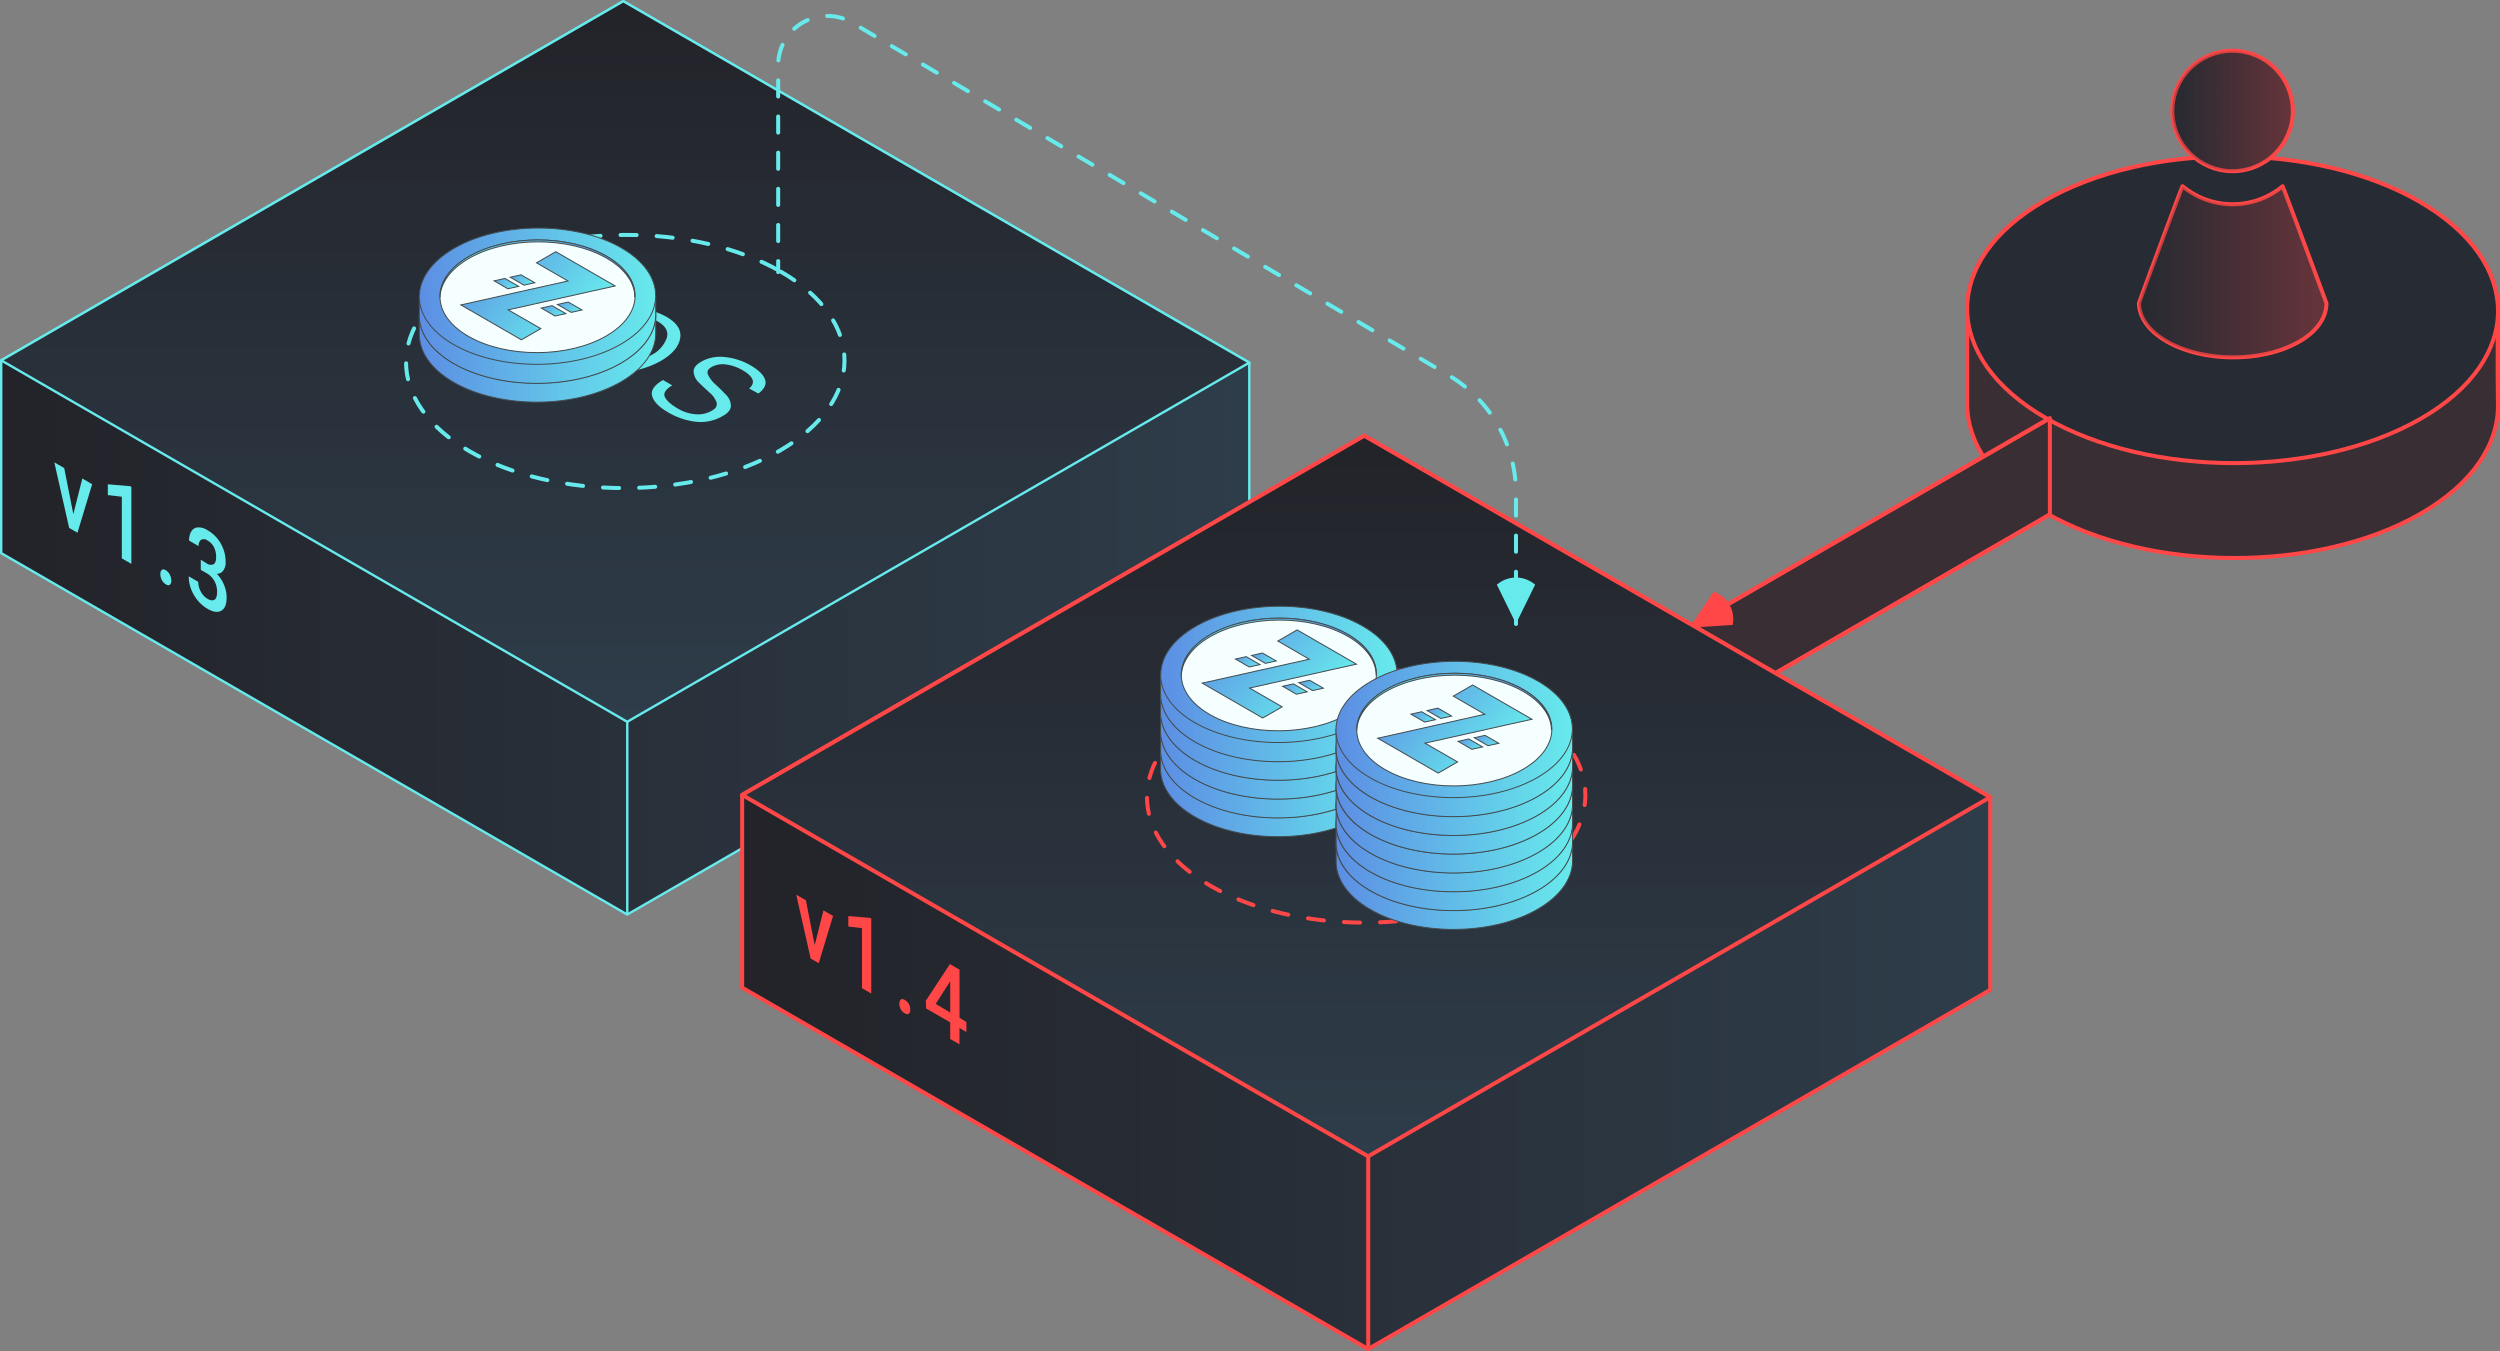 <svg xmlns="http://www.w3.org/2000/svg" xmlns:xlink="http://www.w3.org/1999/xlink" viewBox="0 0 622.55 336.45"><rect x="0" y="0" width="622.55" height="336.45" fill="#808080" stroke="none"/><defs><style>.cls-1,.cls-2,.cls-3,.cls-5{stroke:#67eaec;}.cls-1,.cls-10,.cls-14,.cls-15,.cls-16,.cls-17,.cls-2,.cls-3,.cls-5,.cls-6,.cls-8{stroke-linecap:round;stroke-linejoin:round;}.cls-1,.cls-2,.cls-3{stroke-width:0.6px;}.cls-1{fill:url(#New_Gradient_Swatch_copy);}.cls-2{fill:url(#New_Gradient_Swatch_copy-2);}.cls-3{fill:url(#New_Gradient_Swatch_copy-3);}.cls-4{fill:#67eaec;}.cls-17,.cls-5{fill:none;stroke-dasharray:4 5;}.cls-6{fill:#272c34;}.cls-10,.cls-14,.cls-15,.cls-16,.cls-17,.cls-6,.cls-8{stroke:#ff4747;}.cls-7,.cls-9{fill:#ff4747;}.cls-7{opacity:0.09;}.cls-8{fill:url(#New_Gradient_Swatch_copy-4);}.cls-10{fill:url(#New_Gradient_Swatch_copy-5);}.cls-11{opacity:0.3;}.cls-12{fill:url(#linear-gradient);}.cls-13{fill:url(#linear-gradient-2);}.cls-14{fill:url(#New_Gradient_Swatch_copy-6);}.cls-15{fill:url(#New_Gradient_Swatch_copy-7);}.cls-16{fill:url(#New_Gradient_Swatch_copy-8);}.cls-100,.cls-101,.cls-102,.cls-103,.cls-104,.cls-105,.cls-106,.cls-107,.cls-108,.cls-109,.cls-110,.cls-111,.cls-112,.cls-113,.cls-114,.cls-115,.cls-116,.cls-117,.cls-118,.cls-119,.cls-120,.cls-121,.cls-122,.cls-123,.cls-124,.cls-125,.cls-126,.cls-127,.cls-128,.cls-129,.cls-130,.cls-18,.cls-19,.cls-20,.cls-21,.cls-22,.cls-23,.cls-24,.cls-25,.cls-26,.cls-27,.cls-28,.cls-29,.cls-30,.cls-31,.cls-32,.cls-33,.cls-34,.cls-35,.cls-36,.cls-37,.cls-38,.cls-39,.cls-40,.cls-41,.cls-42,.cls-43,.cls-44,.cls-45,.cls-46,.cls-47,.cls-48,.cls-49,.cls-50,.cls-51,.cls-52,.cls-53,.cls-54,.cls-55,.cls-56,.cls-57,.cls-58,.cls-59,.cls-60,.cls-61,.cls-62,.cls-63,.cls-64,.cls-65,.cls-66,.cls-67,.cls-68,.cls-69,.cls-70,.cls-71,.cls-72,.cls-73,.cls-74,.cls-75,.cls-76,.cls-77,.cls-78,.cls-79,.cls-80,.cls-81,.cls-82,.cls-83,.cls-84,.cls-85,.cls-86,.cls-87,.cls-88,.cls-89,.cls-90,.cls-91,.cls-92,.cls-93,.cls-94,.cls-95,.cls-96,.cls-97,.cls-98,.cls-99{stroke:#424b4f;stroke-miterlimit:10;stroke-width:0.25px;}.cls-18{fill:url(#New_Gradient_Swatch);}.cls-19{fill:url(#New_Gradient_Swatch-2);}.cls-20{fill:#f5ffff;}.cls-21{fill:url(#New_Gradient_Swatch-3);}.cls-22{fill:url(#linear-gradient-3);}.cls-23{fill:url(#linear-gradient-4);}.cls-24{fill:url(#linear-gradient-5);}.cls-25{fill:url(#linear-gradient-6);}.cls-26{fill:url(#linear-gradient-7);}.cls-27{fill:url(#New_Gradient_Swatch-4);}.cls-28{fill:url(#New_Gradient_Swatch-5);}.cls-29{fill:url(#New_Gradient_Swatch-6);}.cls-30{fill:url(#linear-gradient-8);}.cls-31{fill:url(#linear-gradient-9);}.cls-32{fill:url(#linear-gradient-10);}.cls-33{fill:url(#linear-gradient-11);}.cls-34{fill:url(#linear-gradient-12);}.cls-35{fill:url(#New_Gradient_Swatch-7);}.cls-36{fill:url(#New_Gradient_Swatch-8);}.cls-37{fill:url(#New_Gradient_Swatch-9);}.cls-38{fill:url(#linear-gradient-13);}.cls-39{fill:url(#linear-gradient-14);}.cls-40{fill:url(#linear-gradient-15);}.cls-41{fill:url(#linear-gradient-16);}.cls-42{fill:url(#linear-gradient-17);}.cls-43{fill:url(#New_Gradient_Swatch-10);}.cls-44{fill:url(#New_Gradient_Swatch-11);}.cls-45{fill:url(#New_Gradient_Swatch-12);}.cls-46{fill:url(#linear-gradient-18);}.cls-47{fill:url(#linear-gradient-19);}.cls-48{fill:url(#linear-gradient-20);}.cls-49{fill:url(#linear-gradient-21);}.cls-50{fill:url(#linear-gradient-22);}.cls-51{fill:url(#New_Gradient_Swatch-13);}.cls-52{fill:url(#New_Gradient_Swatch-14);}.cls-53{fill:url(#New_Gradient_Swatch-15);}.cls-54{fill:url(#linear-gradient-23);}.cls-55{fill:url(#linear-gradient-24);}.cls-56{fill:url(#linear-gradient-25);}.cls-57{fill:url(#linear-gradient-26);}.cls-58{fill:url(#linear-gradient-27);}.cls-59{fill:url(#New_Gradient_Swatch-16);}.cls-60{fill:url(#New_Gradient_Swatch-17);}.cls-61{fill:url(#New_Gradient_Swatch-18);}.cls-62{fill:url(#linear-gradient-28);}.cls-63{fill:url(#linear-gradient-29);}.cls-64{fill:url(#linear-gradient-30);}.cls-65{fill:url(#linear-gradient-31);}.cls-66{fill:url(#linear-gradient-32);}.cls-67{fill:url(#New_Gradient_Swatch-19);}.cls-68{fill:url(#New_Gradient_Swatch-20);}.cls-69{fill:url(#New_Gradient_Swatch-21);}.cls-70{fill:url(#linear-gradient-33);}.cls-71{fill:url(#linear-gradient-34);}.cls-72{fill:url(#linear-gradient-35);}.cls-73{fill:url(#linear-gradient-36);}.cls-74{fill:url(#linear-gradient-37);}.cls-75{fill:url(#New_Gradient_Swatch-22);}.cls-76{fill:url(#New_Gradient_Swatch-23);}.cls-77{fill:url(#New_Gradient_Swatch-24);}.cls-78{fill:url(#linear-gradient-38);}.cls-79{fill:url(#linear-gradient-39);}.cls-80{fill:url(#linear-gradient-40);}.cls-81{fill:url(#linear-gradient-41);}.cls-82{fill:url(#linear-gradient-42);}.cls-83{fill:url(#New_Gradient_Swatch-25);}.cls-84{fill:url(#New_Gradient_Swatch-26);}.cls-85{fill:url(#New_Gradient_Swatch-27);}.cls-86{fill:url(#linear-gradient-43);}.cls-87{fill:url(#linear-gradient-44);}.cls-88{fill:url(#linear-gradient-45);}.cls-89{fill:url(#linear-gradient-46);}.cls-90{fill:url(#linear-gradient-47);}.cls-91{fill:url(#New_Gradient_Swatch-28);}.cls-92{fill:url(#New_Gradient_Swatch-29);}.cls-93{fill:url(#New_Gradient_Swatch-30);}.cls-94{fill:url(#linear-gradient-48);}.cls-95{fill:url(#linear-gradient-49);}.cls-96{fill:url(#linear-gradient-50);}.cls-97{fill:url(#linear-gradient-51);}.cls-98{fill:url(#linear-gradient-52);}.cls-99{fill:url(#New_Gradient_Swatch-31);}.cls-100{fill:url(#New_Gradient_Swatch-32);}.cls-101{fill:url(#New_Gradient_Swatch-33);}.cls-102{fill:url(#linear-gradient-53);}.cls-103{fill:url(#linear-gradient-54);}.cls-104{fill:url(#linear-gradient-55);}.cls-105{fill:url(#linear-gradient-56);}.cls-106{fill:url(#linear-gradient-57);}.cls-107{fill:url(#New_Gradient_Swatch-34);}.cls-108{fill:url(#New_Gradient_Swatch-35);}.cls-109{fill:url(#New_Gradient_Swatch-36);}.cls-110{fill:url(#linear-gradient-58);}.cls-111{fill:url(#linear-gradient-59);}.cls-112{fill:url(#linear-gradient-60);}.cls-113{fill:url(#linear-gradient-61);}.cls-114{fill:url(#linear-gradient-62);}.cls-115{fill:url(#New_Gradient_Swatch-37);}.cls-116{fill:url(#New_Gradient_Swatch-38);}.cls-117{fill:url(#New_Gradient_Swatch-39);}.cls-118{fill:url(#linear-gradient-63);}.cls-119{fill:url(#linear-gradient-64);}.cls-120{fill:url(#linear-gradient-65);}.cls-121{fill:url(#linear-gradient-66);}.cls-122{fill:url(#linear-gradient-67);}.cls-123{fill:url(#New_Gradient_Swatch-40);}.cls-124{fill:url(#New_Gradient_Swatch-41);}.cls-125{fill:url(#New_Gradient_Swatch-42);}.cls-126{fill:url(#linear-gradient-68);}.cls-127{fill:url(#linear-gradient-69);}.cls-128{fill:url(#linear-gradient-70);}.cls-129{fill:url(#linear-gradient-71);}.cls-130{fill:url(#linear-gradient-72);}</style><linearGradient id="New_Gradient_Swatch_copy" x1="311.1" y1="114.02" x2="0.3" y2="114.02" gradientUnits="userSpaceOnUse"><stop offset="0" stop-color="#2e3d4a"/><stop offset="1" stop-color="#232329"/></linearGradient><linearGradient id="New_Gradient_Swatch_copy-2" x1="156.2" y1="203.52" x2="156.2" y2="203.52" xlink:href="#New_Gradient_Swatch_copy"/><linearGradient id="New_Gradient_Swatch_copy-3" x1="155.7" y1="179.74" x2="155.7" y2="0.3" xlink:href="#New_Gradient_Swatch_copy"/><linearGradient id="New_Gradient_Swatch_copy-4" x1="-1631.13" y1="153.72" x2="-1542.64" y2="153.72" gradientTransform="matrix(-1, 0, 0, 1, -1120.67, 0)" xlink:href="#New_Gradient_Swatch_copy"/><linearGradient id="New_Gradient_Swatch_copy-5" x1="-1631.13" y1="129.72" x2="-1542.64" y2="129.72" gradientTransform="matrix(-1, 0, 0, 1, -1120.67, 0)" xlink:href="#New_Gradient_Swatch_copy"/><linearGradient id="linear-gradient" x1="-1699.99" y1="67.68" x2="-1653.26" y2="67.68" gradientTransform="matrix(-1, 0, 0, 1, -1120.67, 0)" gradientUnits="userSpaceOnUse"><stop offset="0" stop-color="#ff4747"/><stop offset="1" stop-color="#232329"/></linearGradient><linearGradient id="linear-gradient-2" x1="-1691.63" y1="27.63" x2="-1661.62" y2="27.63" xlink:href="#linear-gradient"/><linearGradient id="New_Gradient_Swatch_copy-6" x1="495.6" y1="222.23" x2="184.81" y2="222.23" xlink:href="#New_Gradient_Swatch_copy"/><linearGradient id="New_Gradient_Swatch_copy-7" x1="340.71" y1="311.73" x2="340.71" y2="311.73" xlink:href="#New_Gradient_Swatch_copy"/><linearGradient id="New_Gradient_Swatch_copy-8" x1="340.21" y1="287.95" x2="340.21" y2="108.51" xlink:href="#New_Gradient_Swatch_copy"/><linearGradient id="New_Gradient_Swatch" x1="104.41" y1="89.3" x2="163.29" y2="89.3" gradientUnits="userSpaceOnUse"><stop offset="0" stop-color="#5c8ee4"/><stop offset="1" stop-color="#67eaec"/></linearGradient><linearGradient id="New_Gradient_Swatch-2" x1="104.41" y1="78.46" x2="163.29" y2="78.46" xlink:href="#New_Gradient_Swatch"/><linearGradient id="New_Gradient_Swatch-3" x1="158.14" y1="71.59" x2="109.56" y2="71.59" xlink:href="#New_Gradient_Swatch"/><linearGradient id="linear-gradient-3" x1="-1315.44" y1="-374.79" x2="-1310.53" y2="-394.62" gradientTransform="matrix(-0.14, 0.58, -1.75, 0.14, -728.85, 899.77)" gradientUnits="userSpaceOnUse"><stop offset="0" stop-color="#5fa5e6"/><stop offset="1" stop-color="#67eaec"/></linearGradient><linearGradient id="linear-gradient-4" x1="-1307.37" y1="-387.61" x2="-1306.31" y2="-391.92" xlink:href="#linear-gradient-3"/><linearGradient id="linear-gradient-5" x1="-1320.93" y1="-379.78" x2="-1319.87" y2="-384.09" xlink:href="#linear-gradient-3"/><linearGradient id="linear-gradient-6" x1="-1306.38" y1="-385.39" x2="-1305.31" y2="-389.7" xlink:href="#linear-gradient-3"/><linearGradient id="linear-gradient-7" x1="-1319.94" y1="-377.56" x2="-1318.87" y2="-381.87" xlink:href="#linear-gradient-3"/><linearGradient id="New_Gradient_Swatch-4" x1="104.41" y1="84.62" x2="163.29" y2="84.62" xlink:href="#New_Gradient_Swatch"/><linearGradient id="New_Gradient_Swatch-5" x1="104.41" y1="73.78" x2="163.29" y2="73.78" xlink:href="#New_Gradient_Swatch"/><linearGradient id="New_Gradient_Swatch-6" x1="158.14" y1="66.91" x2="109.56" y2="66.91" xlink:href="#New_Gradient_Swatch"/><linearGradient id="linear-gradient-8" x1="-1323.64" y1="-374.11" x2="-1318.73" y2="-393.94" xlink:href="#linear-gradient-3"/><linearGradient id="linear-gradient-9" x1="-1315.57" y1="-386.94" x2="-1314.5" y2="-391.24" xlink:href="#linear-gradient-3"/><linearGradient id="linear-gradient-10" x1="-1329.13" y1="-379.11" x2="-1328.07" y2="-383.41" xlink:href="#linear-gradient-3"/><linearGradient id="linear-gradient-11" x1="-1314.57" y1="-384.72" x2="-1313.51" y2="-389.02" xlink:href="#linear-gradient-3"/><linearGradient id="linear-gradient-12" x1="-1328.14" y1="-376.89" x2="-1327.07" y2="-381.19" xlink:href="#linear-gradient-3"/><linearGradient id="New_Gradient_Swatch-7" x1="289.02" y1="197.51" x2="347.9" y2="197.51" xlink:href="#New_Gradient_Swatch"/><linearGradient id="New_Gradient_Swatch-8" x1="289.02" y1="186.67" x2="347.9" y2="186.67" xlink:href="#New_Gradient_Swatch"/><linearGradient id="New_Gradient_Swatch-9" x1="342.75" y1="179.8" x2="294.17" y2="179.8" xlink:href="#New_Gradient_Swatch"/><linearGradient id="linear-gradient-13" x1="-1099.43" y1="-498.1" x2="-1094.52" y2="-517.93" xlink:href="#linear-gradient-3"/><linearGradient id="linear-gradient-14" x1="-1091.36" y1="-510.92" x2="-1090.29" y2="-515.23" xlink:href="#linear-gradient-3"/><linearGradient id="linear-gradient-15" x1="-1104.92" y1="-503.09" x2="-1103.86" y2="-507.4" xlink:href="#linear-gradient-3"/><linearGradient id="linear-gradient-16" x1="-1090.36" y1="-508.7" x2="-1089.3" y2="-513.01" xlink:href="#linear-gradient-3"/><linearGradient id="linear-gradient-17" x1="-1103.93" y1="-500.87" x2="-1102.86" y2="-505.18" xlink:href="#linear-gradient-3"/><linearGradient id="New_Gradient_Swatch-10" x1="289.02" y1="192.83" x2="347.9" y2="192.83" xlink:href="#New_Gradient_Swatch"/><linearGradient id="New_Gradient_Swatch-11" x1="289.02" y1="181.99" x2="347.9" y2="181.99" xlink:href="#New_Gradient_Swatch"/><linearGradient id="New_Gradient_Swatch-12" x1="342.75" y1="175.12" x2="294.17" y2="175.12" xlink:href="#New_Gradient_Swatch"/><linearGradient id="linear-gradient-18" x1="-1107.62" y1="-497.42" x2="-1102.72" y2="-517.25" xlink:href="#linear-gradient-3"/><linearGradient id="linear-gradient-19" x1="-1099.56" y1="-510.25" x2="-1098.49" y2="-514.55" xlink:href="#linear-gradient-3"/><linearGradient id="linear-gradient-20" x1="-1113.12" y1="-502.42" x2="-1112.05" y2="-506.72" xlink:href="#linear-gradient-3"/><linearGradient id="linear-gradient-21" x1="-1098.56" y1="-508.03" x2="-1097.5" y2="-512.33" xlink:href="#linear-gradient-3"/><linearGradient id="linear-gradient-22" x1="-1112.12" y1="-500.2" x2="-1111.06" y2="-504.5" xlink:href="#linear-gradient-3"/><linearGradient id="New_Gradient_Swatch-13" x1="289.02" y1="188.15" x2="347.9" y2="188.15" xlink:href="#New_Gradient_Swatch"/><linearGradient id="New_Gradient_Swatch-14" x1="289.02" y1="177.31" x2="347.9" y2="177.31" xlink:href="#New_Gradient_Swatch"/><linearGradient id="New_Gradient_Swatch-15" x1="342.75" y1="170.43" x2="294.17" y2="170.43" xlink:href="#New_Gradient_Swatch"/><linearGradient id="linear-gradient-23" x1="-1115.82" y1="-496.74" x2="-1110.91" y2="-516.58" xlink:href="#linear-gradient-3"/><linearGradient id="linear-gradient-24" x1="-1107.75" y1="-509.57" x2="-1106.69" y2="-513.88" xlink:href="#linear-gradient-3"/><linearGradient id="linear-gradient-25" x1="-1121.31" y1="-501.74" x2="-1120.25" y2="-506.05" xlink:href="#linear-gradient-3"/><linearGradient id="linear-gradient-26" x1="-1106.76" y1="-507.35" x2="-1105.69" y2="-511.65" xlink:href="#linear-gradient-3"/><linearGradient id="linear-gradient-27" x1="-1120.32" y1="-499.52" x2="-1119.25" y2="-503.82" xlink:href="#linear-gradient-3"/><linearGradient id="New_Gradient_Swatch-16" x1="289.02" y1="183.46" x2="347.9" y2="183.46" xlink:href="#New_Gradient_Swatch"/><linearGradient id="New_Gradient_Swatch-17" x1="289.02" y1="172.62" x2="347.9" y2="172.62" xlink:href="#New_Gradient_Swatch"/><linearGradient id="New_Gradient_Swatch-18" x1="342.75" y1="165.75" x2="294.17" y2="165.75" xlink:href="#New_Gradient_Swatch"/><linearGradient id="linear-gradient-28" x1="-1124.02" y1="-496.07" x2="-1119.11" y2="-515.9" xlink:href="#linear-gradient-3"/><linearGradient id="linear-gradient-29" x1="-1115.95" y1="-508.89" x2="-1114.88" y2="-513.2" xlink:href="#linear-gradient-3"/><linearGradient id="linear-gradient-30" x1="-1129.51" y1="-501.06" x2="-1128.45" y2="-505.37" xlink:href="#linear-gradient-3"/><linearGradient id="linear-gradient-31" x1="-1114.95" y1="-506.67" x2="-1113.89" y2="-510.98" xlink:href="#linear-gradient-3"/><linearGradient id="linear-gradient-32" x1="-1128.52" y1="-498.84" x2="-1127.45" y2="-503.15" xlink:href="#linear-gradient-3"/><linearGradient id="New_Gradient_Swatch-19" x1="289.02" y1="178.8" x2="347.9" y2="178.8" xlink:href="#New_Gradient_Swatch"/><linearGradient id="New_Gradient_Swatch-20" x1="289.02" y1="167.96" x2="347.9" y2="167.96" xlink:href="#New_Gradient_Swatch"/><linearGradient id="New_Gradient_Swatch-21" x1="342.75" y1="161.09" x2="294.17" y2="161.09" xlink:href="#New_Gradient_Swatch"/><linearGradient id="linear-gradient-33" x1="-1132.17" y1="-495.4" x2="-1127.26" y2="-515.23" xlink:href="#linear-gradient-3"/><linearGradient id="linear-gradient-34" x1="-1124.1" y1="-508.22" x2="-1123.04" y2="-512.53" xlink:href="#linear-gradient-3"/><linearGradient id="linear-gradient-35" x1="-1137.66" y1="-500.39" x2="-1136.6" y2="-504.7" xlink:href="#linear-gradient-3"/><linearGradient id="linear-gradient-36" x1="-1123.11" y1="-506" x2="-1122.04" y2="-510.31" xlink:href="#linear-gradient-3"/><linearGradient id="linear-gradient-37" x1="-1136.67" y1="-498.17" x2="-1135.6" y2="-502.48" xlink:href="#linear-gradient-3"/><linearGradient id="New_Gradient_Swatch-22" x1="332.71" y1="220.6" x2="391.6" y2="220.6" xlink:href="#New_Gradient_Swatch"/><linearGradient id="New_Gradient_Swatch-23" x1="332.71" y1="209.76" x2="391.59" y2="209.76" xlink:href="#New_Gradient_Swatch"/><linearGradient id="New_Gradient_Swatch-24" x1="386.44" y1="202.89" x2="337.87" y2="202.89" xlink:href="#New_Gradient_Swatch"/><linearGradient id="linear-gradient-38" x1="-1052.72" y1="-526.92" x2="-1047.81" y2="-546.75" xlink:href="#linear-gradient-3"/><linearGradient id="linear-gradient-39" x1="-1044.65" y1="-539.74" x2="-1043.59" y2="-544.05" xlink:href="#linear-gradient-3"/><linearGradient id="linear-gradient-40" x1="-1058.21" y1="-531.91" x2="-1057.15" y2="-536.22" xlink:href="#linear-gradient-3"/><linearGradient id="linear-gradient-41" x1="-1043.66" y1="-537.52" x2="-1042.59" y2="-541.83" xlink:href="#linear-gradient-3"/><linearGradient id="linear-gradient-42" x1="-1057.22" y1="-529.69" x2="-1056.15" y2="-534" xlink:href="#linear-gradient-3"/><linearGradient id="New_Gradient_Swatch-25" x1="332.71" y1="215.92" x2="391.6" y2="215.92" xlink:href="#New_Gradient_Swatch"/><linearGradient id="New_Gradient_Swatch-26" x1="332.71" y1="205.07" x2="391.59" y2="205.07" xlink:href="#New_Gradient_Swatch"/><linearGradient id="New_Gradient_Swatch-27" x1="386.44" y1="198.2" x2="337.87" y2="198.2" xlink:href="#New_Gradient_Swatch"/><linearGradient id="linear-gradient-43" x1="-1060.92" y1="-526.24" x2="-1056.01" y2="-546.07" xlink:href="#linear-gradient-3"/><linearGradient id="linear-gradient-44" x1="-1052.85" y1="-539.07" x2="-1051.78" y2="-543.37" xlink:href="#linear-gradient-3"/><linearGradient id="linear-gradient-45" x1="-1066.41" y1="-531.24" x2="-1065.35" y2="-535.54" xlink:href="#linear-gradient-3"/><linearGradient id="linear-gradient-46" x1="-1051.85" y1="-536.85" x2="-1050.79" y2="-541.15" xlink:href="#linear-gradient-3"/><linearGradient id="linear-gradient-47" x1="-1065.42" y1="-529.02" x2="-1064.35" y2="-533.32" xlink:href="#linear-gradient-3"/><linearGradient id="New_Gradient_Swatch-28" x1="332.71" y1="211.23" x2="391.6" y2="211.23" xlink:href="#New_Gradient_Swatch"/><linearGradient id="New_Gradient_Swatch-29" x1="332.71" y1="200.39" x2="391.59" y2="200.39" xlink:href="#New_Gradient_Swatch"/><linearGradient id="New_Gradient_Swatch-30" x1="386.44" y1="193.52" x2="337.87" y2="193.52" xlink:href="#New_Gradient_Swatch"/><linearGradient id="linear-gradient-48" x1="-1069.11" y1="-525.56" x2="-1064.21" y2="-545.4" xlink:href="#linear-gradient-3"/><linearGradient id="linear-gradient-49" x1="-1061.05" y1="-538.39" x2="-1059.98" y2="-542.7" xlink:href="#linear-gradient-3"/><linearGradient id="linear-gradient-50" x1="-1074.61" y1="-530.56" x2="-1073.54" y2="-534.87" xlink:href="#linear-gradient-3"/><linearGradient id="linear-gradient-51" x1="-1060.05" y1="-536.17" x2="-1058.99" y2="-540.47" xlink:href="#linear-gradient-3"/><linearGradient id="linear-gradient-52" x1="-1073.61" y1="-528.34" x2="-1072.55" y2="-532.64" xlink:href="#linear-gradient-3"/><linearGradient id="New_Gradient_Swatch-31" x1="332.71" y1="206.55" x2="391.6" y2="206.55" xlink:href="#New_Gradient_Swatch"/><linearGradient id="New_Gradient_Swatch-32" x1="332.71" y1="195.71" x2="391.59" y2="195.71" xlink:href="#New_Gradient_Swatch"/><linearGradient id="New_Gradient_Swatch-33" x1="386.44" y1="188.84" x2="337.87" y2="188.84" xlink:href="#New_Gradient_Swatch"/><linearGradient id="linear-gradient-53" x1="-1077.31" y1="-524.89" x2="-1072.4" y2="-544.72" xlink:href="#linear-gradient-3"/><linearGradient id="linear-gradient-54" x1="-1069.24" y1="-537.71" x2="-1068.18" y2="-542.02" xlink:href="#linear-gradient-3"/><linearGradient id="linear-gradient-55" x1="-1082.8" y1="-529.88" x2="-1081.74" y2="-534.19" xlink:href="#linear-gradient-3"/><linearGradient id="linear-gradient-56" x1="-1068.25" y1="-535.49" x2="-1067.18" y2="-539.8" xlink:href="#linear-gradient-3"/><linearGradient id="linear-gradient-57" x1="-1081.81" y1="-527.67" x2="-1080.74" y2="-531.97" xlink:href="#linear-gradient-3"/><linearGradient id="New_Gradient_Swatch-34" x1="332.71" y1="201.89" x2="391.6" y2="201.89" xlink:href="#New_Gradient_Swatch"/><linearGradient id="New_Gradient_Swatch-35" x1="332.71" y1="191.05" x2="391.59" y2="191.05" xlink:href="#New_Gradient_Swatch"/><linearGradient id="New_Gradient_Swatch-36" x1="386.44" y1="184.18" x2="337.87" y2="184.18" xlink:href="#New_Gradient_Swatch"/><linearGradient id="linear-gradient-58" x1="-1085.46" y1="-524.22" x2="-1080.56" y2="-544.05" xlink:href="#linear-gradient-3"/><linearGradient id="linear-gradient-59" x1="-1077.4" y1="-537.04" x2="-1076.33" y2="-541.35" xlink:href="#linear-gradient-3"/><linearGradient id="linear-gradient-60" x1="-1090.96" y1="-529.21" x2="-1089.89" y2="-533.52" xlink:href="#linear-gradient-3"/><linearGradient id="linear-gradient-61" x1="-1076.4" y1="-534.82" x2="-1075.34" y2="-539.13" xlink:href="#linear-gradient-3"/><linearGradient id="linear-gradient-62" x1="-1089.96" y1="-526.99" x2="-1088.9" y2="-531.3" xlink:href="#linear-gradient-3"/><linearGradient id="New_Gradient_Swatch-37" x1="332.71" y1="197.21" x2="391.6" y2="197.21" xlink:href="#New_Gradient_Swatch"/><linearGradient id="New_Gradient_Swatch-38" x1="332.71" y1="186.36" x2="391.59" y2="186.36" xlink:href="#New_Gradient_Swatch"/><linearGradient id="New_Gradient_Swatch-39" x1="386.44" y1="179.49" x2="337.87" y2="179.49" xlink:href="#New_Gradient_Swatch"/><linearGradient id="linear-gradient-63" x1="-1093.66" y1="-523.54" x2="-1088.75" y2="-543.37" xlink:href="#linear-gradient-3"/><linearGradient id="linear-gradient-64" x1="-1085.59" y1="-536.36" x2="-1084.53" y2="-540.67" xlink:href="#linear-gradient-3"/><linearGradient id="linear-gradient-65" x1="-1099.15" y1="-528.54" x2="-1098.09" y2="-532.84" xlink:href="#linear-gradient-3"/><linearGradient id="linear-gradient-66" x1="-1084.6" y1="-534.15" x2="-1083.53" y2="-538.45" xlink:href="#linear-gradient-3"/><linearGradient id="linear-gradient-67" x1="-1098.16" y1="-526.32" x2="-1097.09" y2="-530.62" xlink:href="#linear-gradient-3"/><linearGradient id="New_Gradient_Swatch-40" x1="332.71" y1="192.52" x2="391.6" y2="192.52" xlink:href="#New_Gradient_Swatch"/><linearGradient id="New_Gradient_Swatch-41" x1="332.71" y1="181.68" x2="391.59" y2="181.68" xlink:href="#New_Gradient_Swatch"/><linearGradient id="New_Gradient_Swatch-42" x1="386.44" y1="174.81" x2="337.87" y2="174.81" xlink:href="#New_Gradient_Swatch"/><linearGradient id="linear-gradient-68" x1="-1101.86" y1="-522.86" x2="-1096.95" y2="-542.7" xlink:href="#linear-gradient-3"/><linearGradient id="linear-gradient-69" x1="-1093.79" y1="-535.69" x2="-1092.72" y2="-540" xlink:href="#linear-gradient-3"/><linearGradient id="linear-gradient-70" x1="-1107.35" y1="-527.86" x2="-1106.29" y2="-532.17" xlink:href="#linear-gradient-3"/><linearGradient id="linear-gradient-71" x1="-1092.79" y1="-533.47" x2="-1091.73" y2="-537.77" xlink:href="#linear-gradient-3"/><linearGradient id="linear-gradient-72" x1="-1106.36" y1="-525.64" x2="-1105.29" y2="-529.94" xlink:href="#linear-gradient-3"/></defs><title>Asset 31</title><g id="Layer_2" data-name="Layer 2"><g id="ilus"><polygon class="cls-1" points="311.1 90.3 155.21 0.3 0.3 89.74 0.3 137.74 156.19 227.74 311.1 138.3 311.1 90.3"/><line class="cls-2" x1="156.2" y1="179.52" x2="156.2" y2="227.52"/><polygon class="cls-3" points="156.19 179.74 0.3 89.74 155.21 0.3 311.1 90.3 156.19 179.74"/><polygon class="cls-4" points="120.76 76.25 134.72 84.32 136.86 83.08 122.9 75.02 120.76 76.25"/><path class="cls-4" d="M169.36,84.31q.6-3.12-3.4-5.42a16.27,16.27,0,0,0-9.41-2A21.65,21.65,0,0,0,147,79.67q-4.16,2.4-4.78,5.51t3.42,5.43a16.3,16.3,0,0,0,9.39,2,21.59,21.59,0,0,0,9.56-2.75Q168.77,87.43,169.36,84.31Zm-14.48,6.34a11.58,11.58,0,0,1-7.13-1.25q-2.92-1.69-2.17-4.12a7.73,7.73,0,0,1,3.84-4.22,18.18,18.18,0,0,1,7.3-2.22,11.58,11.58,0,0,1,7.13,1.25q2.92,1.68,2.17,4.12a7.73,7.73,0,0,1-3.84,4.22A18.17,18.17,0,0,1,154.89,90.65Z"/><path class="cls-4" d="M190.5,94.48q-.64-1.8-3.68-3.55a16,16,0,0,0-6.17-2,9.53,9.53,0,0,0-6,1.12q-2,1.15-1.92,2.53A4,4,0,0,0,174,95.23q1.29,1.27,2.67,2.51a5.68,5.68,0,0,1,1.76,2.45q.37,1.21-1.12,2.06a6.9,6.9,0,0,1-4.17.9,10.05,10.05,0,0,1-4.18-1.31q-2.77-1.6-3.4-3t1.84-2.88l-2.3-1.33q-3.28,1.9-2.7,4t4,4.07a17.55,17.55,0,0,0,6.88,2.32,10.88,10.88,0,0,0,6.79-1.48q1.95-1.12,1.94-2.54a4,4,0,0,0-1.26-2.73q-1.25-1.32-2.6-2.56a7.26,7.26,0,0,1-1.83-2.38q-.49-1.14.81-1.89a5.69,5.69,0,0,1,3.79-.66,11,11,0,0,1,3.91,1.36q4.26,2.46,1.71,4.6L188.85,98Q191.14,96.28,190.5,94.48Z"/><polygon class="cls-4" points="18.26 128.03 15.99 116.56 13.53 115.14 17.22 131.47 19.29 132.66 22.95 120.58 20.5 119.16 18.26 128.03"/><polygon class="cls-4" points="26.85 120.6 26.85 123.28 30.34 123.7 30.34 139.05 32.71 140.41 32.71 121.24 32.41 121.07 26.85 120.6"/><path class="cls-4" d="M41.29,142q-.65-.38-1-.08a1.31,1.31,0,0,0-.36,1.06,3.07,3.07,0,0,0,.37,1.46,2.61,2.61,0,0,0,1,1.07c.44.26.79.29,1,.1a1.25,1.25,0,0,0,.36-1,3.22,3.22,0,0,0-.36-1.47A2.59,2.59,0,0,0,41.29,142Z"/><path class="cls-4" d="M55.78,145.62A8.48,8.48,0,0,0,54,142.9a2,2,0,0,0,1.58-.8,3.26,3.26,0,0,0,.61-2.07,9.35,9.35,0,0,0-1.22-4.7A8.9,8.9,0,0,0,51.62,132a4.14,4.14,0,0,0-2.33-.67,2,2,0,0,0-1.62.95,4.15,4.15,0,0,0-.58,2.34L49.47,136a1.74,1.74,0,0,1,.61-1.58,1.49,1.49,0,0,1,1.58.17,4,4,0,0,1,1.63,1.69,5.35,5.35,0,0,1,.53,2.43c0,.94-.22,1.54-.64,1.8a1.73,1.73,0,0,1-1.74-.24L50,139.38v2.52l1.4.81a5.12,5.12,0,0,1,2,2,5.49,5.49,0,0,1,.66,2.7c0,1-.21,1.64-.63,1.92s-1,.21-1.74-.21A4.46,4.46,0,0,1,50,147.3a5,5,0,0,1-.63-2.41L47,143.52a9.06,9.06,0,0,0,1.31,4.67,9.25,9.25,0,0,0,3.36,3.41q2.14,1.24,3.46.47t1.31-3.34A8.21,8.21,0,0,0,55.78,145.62Z"/><path class="cls-5" d="M194.44,67.65c21.25,12.27,21.12,32.22-.27,44.58s-56,12.42-77.21.16-21.12-32.22.27-44.58S173.19,55.39,194.44,67.65Z"/><path class="cls-6" d="M489.9,77.62c-.34-10,6-20,19.16-27.57,25.72-14.85,67.57-14.77,93.47.19,13.11,7.57,19.61,17.5,19.51,27.38,0,0-.16,14.88,0,23,.2,9.87-6.19,19.75-19.18,27.25-25.72,14.85-67.57,14.77-93.47-.19-13-7.49-19.48-17.28-19.52-27.06C489.83,92.5,489.9,77.62,489.9,77.62Z"/><path class="cls-7" d="M489.9,77.62c-.34-10,6-20,19.16-27.57,25.72-14.85,67.57-14.77,93.47.19,13.11,7.57,19.61,17.5,19.51,27.38,0,0-.16,14.88,0,23,.2,9.87-6.19,19.75-19.18,27.25-25.72,14.85-67.57,14.77-93.47-.19-13-7.49-19.48-17.28-19.52-27.06C489.83,92.5,489.9,77.62,489.9,77.62Z"/><polygon class="cls-6" points="420.46 180.12 510.46 128.12 510.46 104.12 420.46 156.12 420.46 180.12"/><line class="cls-8" x1="510.46" y1="128.12" x2="421.97" y2="179.31"/><path class="cls-9" d="M420.74,180.32l6-9,.69.32a7.18,7.18,0,0,1,4.16,7.2l-.07.76Z"/><polygon class="cls-7" points="420.46 180.12 510.46 128.12 510.46 104.12 420.46 156.12 420.46 180.12"/><path class="cls-6" d="M509.06,50.05c-25.72,14.85-25.57,39,.33,54s67.75,15,93.47.19,25.57-39-.33-54S534.78,35.2,509.06,50.05Z"/><line class="cls-10" x1="510.46" y1="104.12" x2="421.97" y2="155.31"/><path class="cls-9" d="M420.74,156.32l6-9,.69.32a7.18,7.18,0,0,1,4.16,7.2l-.07.76Z"/><path class="cls-6" d="M543.5,46.38a19.54,19.54,0,0,0,24.92,0c0-.2,10.88,29,10.91,29.13h0c0,3.46-2.22,6.93-6.79,9.56-9.09,5.25-23.87,5.22-33-.06-4.55-2.63-6.85-6.07-6.89-9.5h0C532.62,75.35,543.45,46.18,543.5,46.38Z"/><circle class="cls-6" cx="555.96" cy="27.63" r="15"/><g class="cls-11"><path class="cls-12" d="M543.5,46.38a19.54,19.54,0,0,0,24.92,0c0-.2,10.88,29,10.91,29.13h0c0,3.46-2.22,6.93-6.79,9.56-9.09,5.25-23.87,5.22-33-.06-4.55-2.63-6.85-6.07-6.89-9.5h0C532.62,75.35,543.45,46.18,543.5,46.38Z"/><circle class="cls-13" cx="555.96" cy="27.63" r="15"/></g><polygon class="cls-14" points="495.6 198.51 339.72 108.51 184.81 197.95 184.81 245.95 340.69 335.95 495.6 246.51 495.6 198.51"/><line class="cls-15" x1="340.71" y1="287.73" x2="340.71" y2="335.73"/><polygon class="cls-16" points="340.69 287.95 184.81 197.95 339.72 108.51 495.6 198.51 340.69 287.95"/><polygon class="cls-9" points="305.27 184.46 319.23 192.53 321.37 191.29 307.41 183.23 305.27 184.46"/><path class="cls-9" d="M353.87,192.52q.6-3.12-3.4-5.42a16.27,16.27,0,0,0-9.41-2,21.65,21.65,0,0,0-9.54,2.76q-4.16,2.4-4.78,5.51t3.42,5.43a16.3,16.3,0,0,0,9.39,2,21.59,21.59,0,0,0,9.56-2.75Q353.28,195.64,353.87,192.52Zm-14.48,6.34a11.58,11.58,0,0,1-7.13-1.25q-2.92-1.69-2.17-4.12a7.73,7.73,0,0,1,3.84-4.22,18.17,18.17,0,0,1,7.3-2.22,11.58,11.58,0,0,1,7.13,1.25q2.92,1.68,2.17,4.12a7.73,7.73,0,0,1-3.84,4.22A18.17,18.17,0,0,1,339.4,198.86Z"/><path class="cls-9" d="M375,202.69q-.64-1.8-3.68-3.55a16,16,0,0,0-6.17-2,9.53,9.53,0,0,0-6,1.12q-2,1.15-1.92,2.53a4,4,0,0,0,1.35,2.66q1.29,1.27,2.67,2.51A5.68,5.68,0,0,1,363,208.4q.37,1.21-1.12,2.06a6.9,6.9,0,0,1-4.17.9,10.06,10.06,0,0,1-4.18-1.31q-2.77-1.6-3.4-3t1.84-2.88l-2.3-1.33q-3.28,1.9-2.7,4t4,4.07a17.55,17.55,0,0,0,6.88,2.32,10.88,10.88,0,0,0,6.79-1.48q1.95-1.12,1.94-2.54a4,4,0,0,0-1.26-2.73q-1.25-1.32-2.6-2.56a7.25,7.25,0,0,1-1.83-2.38q-.49-1.14.81-1.89a5.69,5.69,0,0,1,3.79-.66,11,11,0,0,1,3.91,1.36q4.26,2.46,1.71,4.6l2.23,1.29Q375.64,204.49,375,202.69Z"/><polygon class="cls-9" points="202.88 235.35 200.68 224.18 198.28 222.8 201.87 238.7 203.88 239.86 207.45 228.09 205.06 226.71 202.88 235.35"/><polygon class="cls-9" points="211.25 228.12 211.25 230.72 214.65 231.13 214.65 246.08 216.96 247.41 216.96 228.74 216.66 228.57 211.25 228.12"/><path class="cls-9" d="M225.31,249c-.42-.25-.75-.27-1-.08a1.27,1.27,0,0,0-.35,1,3,3,0,0,0,.36,1.42,2.54,2.54,0,0,0,1,1c.43.25.76.28,1,.1a1.22,1.22,0,0,0,.35-1,3.14,3.14,0,0,0-.35-1.44A2.52,2.52,0,0,0,225.31,249Z"/><path class="cls-9" d="M238.94,253.46v-12l-2.39-1.38-6,9.12.07,1.93,6,3.46v4.14l2.31,1.33V256l1.72,1v-2.49Zm-2.31-1.33L233,250l3.45-5.37.17-.31Z"/><path class="cls-17" d="M378.94,175.86c21.25,12.27,21.12,32.22-.27,44.58s-56,12.42-77.21.16-21.12-32.22.27-44.58S357.7,163.6,378.94,175.86Z"/><path class="cls-18" d="M104.41,78.46s0,3.63,0,4.56c-.11,4.41,2.74,8.83,8.55,12.19,11.46,6.61,30.1,6.58,41.63-.08,5.77-3.33,8.67-7.69,8.7-12,0-1.46,0-4.62,0-4.62Z"/><path class="cls-19" d="M154.74,66.4c-11.46-6.61-30.1-6.58-41.63.08s-11.6,17.42-.15,24,30.1,6.58,41.63-.08S166.2,73,154.74,66.4Z"/><path class="cls-20" d="M151.09,68.51c-9.45-5.46-24.84-5.43-34.36.07s-9.57,14.38-.12,19.84,24.84,5.43,34.36-.07S160.54,74,151.09,68.51Z"/><path class="cls-21" d="M116.73,68.58c-4.86,2.81-7.25,6.5-7.17,10.17.12-3.51,2.51-7,7.16-9.7,9.52-5.5,24.9-5.53,34.36-.07,4.62,2.67,7,6.16,7,9.67.13-3.67-2.22-7.35-7-10.14C141.63,63.05,126.25,63.08,116.73,68.58Z"/><polygon class="cls-22" points="146.24 77.43 153.17 75.89 138.4 67.36 133.6 70.14 141.43 74.66 114.77 80.61 119.59 83.4 129.83 89.31 134.66 86.52 126.55 81.84 146.24 77.43"/><polygon class="cls-23" points="142.24 82.47 144.92 81.88 141.5 79.9 138.82 80.5 142.24 82.47"/><polygon class="cls-24" points="133.17 75.09 129.75 73.12 127.07 73.72 130.49 75.69 133.17 75.09"/><polygon class="cls-25" points="140.88 82.78 137.46 80.8 134.79 81.4 138.21 83.38 140.88 82.78"/><polygon class="cls-26" points="125.72 74.02 123.05 74.62 126.47 76.59 129.14 76 125.72 74.02"/><path class="cls-27" d="M104.41,73.78s0,3.63,0,4.56c-.11,4.41,2.74,8.83,8.55,12.19,11.46,6.61,30.1,6.58,41.63-.08,5.77-3.33,8.67-7.69,8.7-12,0-1.46,0-4.62,0-4.62Z"/><path class="cls-28" d="M154.74,61.72c-11.46-6.61-30.1-6.58-41.63.08s-11.6,17.42-.15,24,30.1,6.58,41.63-.08S166.2,68.33,154.74,61.72Z"/><path class="cls-20" d="M151.09,63.83c-9.45-5.46-24.84-5.43-34.36.07s-9.57,14.38-.12,19.84,24.84,5.43,34.36-.07S160.54,69.29,151.09,63.83Z"/><path class="cls-29" d="M116.73,63.9c-4.86,2.81-7.25,6.5-7.17,10.17.12-3.51,2.51-7,7.16-9.7,9.52-5.5,24.9-5.53,34.36-.07,4.62,2.67,7,6.16,7,9.67.13-3.67-2.22-7.35-7-10.14C141.63,58.37,126.25,58.4,116.73,63.9Z"/><polygon class="cls-30" points="146.24 72.75 153.17 71.21 138.4 62.68 133.6 65.45 141.43 69.97 114.77 75.93 119.59 78.71 129.83 84.62 134.66 81.83 126.55 77.16 146.24 72.75"/><polygon class="cls-31" points="142.24 77.79 144.92 77.19 141.5 75.22 138.82 75.82 142.24 77.79"/><polygon class="cls-32" points="133.17 70.41 129.75 68.44 127.07 69.04 130.49 71.01 133.17 70.41"/><polygon class="cls-33" points="140.88 78.09 137.46 76.12 134.79 76.72 138.21 78.69 140.88 78.09"/><polygon class="cls-34" points="125.72 69.34 123.05 69.94 126.47 71.91 129.14 71.31 125.72 69.34"/><path class="cls-35" d="M289,186.67s0,3.63,0,4.56c-.11,4.41,2.74,8.83,8.55,12.19,11.46,6.61,30.1,6.58,41.63-.08,5.77-3.33,8.67-7.69,8.7-12,0-1.46,0-4.62,0-4.62Z"/><path class="cls-36" d="M339.35,174.61c-11.46-6.61-30.1-6.58-41.63.08s-11.6,17.42-.15,24,30.1,6.58,41.63-.08S350.81,181.23,339.35,174.61Z"/><path class="cls-20" d="M335.7,176.72c-9.45-5.46-24.84-5.43-34.36.07s-9.57,14.38-.12,19.84,24.84,5.43,34.36-.07S345.15,182.18,335.7,176.72Z"/><path class="cls-37" d="M301.34,176.79c-4.86,2.81-7.25,6.5-7.17,10.17.12-3.51,2.51-7,7.16-9.7,9.52-5.5,24.9-5.53,34.36-.07,4.62,2.67,7,6.16,7,9.67.13-3.67-2.22-7.35-7-10.14C326.25,171.26,310.86,171.29,301.34,176.79Z"/><polygon class="cls-38" points="330.85 185.64 337.78 184.1 323.01 175.57 318.21 178.34 326.04 182.87 299.38 188.82 304.21 191.61 314.44 197.51 319.27 194.73 311.17 190.05 330.85 185.64"/><polygon class="cls-39" points="326.85 190.69 329.53 190.09 326.11 188.11 323.43 188.71 326.85 190.69"/><polygon class="cls-40" points="317.79 183.3 314.37 181.33 311.68 181.93 315.1 183.9 317.79 183.3"/><polygon class="cls-41" points="325.5 190.99 322.07 189.01 319.4 189.61 322.83 191.59 325.5 190.99"/><polygon class="cls-42" points="310.33 182.23 307.66 182.83 311.08 184.81 313.75 184.21 310.33 182.23"/><path class="cls-43" d="M289,182s0,3.63,0,4.56c-.11,4.41,2.74,8.83,8.55,12.19,11.46,6.61,30.1,6.58,41.63-.08,5.77-3.33,8.67-7.69,8.7-12,0-1.46,0-4.62,0-4.62Z"/><path class="cls-44" d="M339.35,169.93c-11.46-6.61-30.1-6.58-41.63.08s-11.6,17.42-.15,24,30.1,6.58,41.63-.08S350.81,176.54,339.35,169.93Z"/><path class="cls-20" d="M335.7,172c-9.45-5.46-24.84-5.43-34.36.07s-9.57,14.38-.12,19.84,24.84,5.43,34.36-.07S345.15,177.49,335.7,172Z"/><path class="cls-45" d="M301.34,172.11c-4.86,2.81-7.25,6.5-7.17,10.17.12-3.51,2.51-7,7.16-9.7,9.52-5.5,24.9-5.53,34.36-.07,4.62,2.67,7,6.16,7,9.67.13-3.67-2.22-7.35-7-10.14C326.25,166.58,310.86,166.61,301.34,172.11Z"/><polygon class="cls-46" points="330.85 180.96 337.78 179.42 323.01 170.89 318.21 173.66 326.04 178.18 299.38 184.14 304.21 186.92 314.44 192.83 319.27 190.04 311.17 185.37 330.85 180.96"/><polygon class="cls-47" points="326.85 186 329.53 185.4 326.11 183.43 323.43 184.03 326.85 186"/><polygon class="cls-48" points="317.79 178.62 314.37 176.65 311.68 177.25 315.1 179.22 317.79 178.62"/><polygon class="cls-49" points="325.5 186.3 322.07 184.33 319.4 184.93 322.83 186.9 325.5 186.3"/><polygon class="cls-50" points="310.33 177.55 307.66 178.14 311.08 180.12 313.75 179.52 310.33 177.55"/><path class="cls-51" d="M289,177.31s0,3.63,0,4.56c-.11,4.41,2.74,8.83,8.55,12.19,11.46,6.61,30.1,6.58,41.63-.08,5.77-3.33,8.67-7.69,8.7-12,0-1.46,0-4.62,0-4.62Z"/><path class="cls-52" d="M339.35,165.24c-11.46-6.61-30.1-6.58-41.63.08s-11.6,17.42-.15,24,30.1,6.58,41.63-.08S350.81,171.86,339.35,165.24Z"/><path class="cls-20" d="M335.7,167.35c-9.45-5.46-24.84-5.43-34.36.07s-9.57,14.38-.12,19.84,24.84,5.43,34.36-.07S345.15,172.81,335.7,167.35Z"/><path class="cls-53" d="M301.34,167.42c-4.86,2.81-7.25,6.5-7.17,10.17.12-3.51,2.51-7,7.16-9.7,9.52-5.5,24.9-5.53,34.36-.07,4.62,2.67,7,6.16,7,9.67.13-3.67-2.22-7.35-7-10.14C326.25,161.89,310.86,161.92,301.34,167.42Z"/><polygon class="cls-54" points="330.85 176.28 337.78 174.73 323.01 166.21 318.21 168.98 326.04 173.5 299.38 179.45 304.21 182.24 314.44 188.15 319.27 185.36 311.17 180.68 330.85 176.28"/><polygon class="cls-55" points="326.85 181.32 329.53 180.72 326.11 178.74 323.43 179.34 326.85 181.32"/><polygon class="cls-56" points="317.79 173.94 314.37 171.96 311.68 172.56 315.1 174.54 317.79 173.94"/><polygon class="cls-57" points="325.5 181.62 322.07 179.65 319.4 180.24 322.83 182.22 325.5 181.62"/><polygon class="cls-58" points="310.33 172.86 307.66 173.46 311.08 175.44 313.75 174.84 310.33 172.86"/><path class="cls-59" d="M289,172.62s0,3.63,0,4.56c-.11,4.41,2.74,8.83,8.55,12.19,11.46,6.61,30.1,6.58,41.63-.08,5.77-3.33,8.67-7.69,8.7-12,0-1.46,0-4.62,0-4.62Z"/><path class="cls-60" d="M339.35,160.56c-11.46-6.61-30.1-6.58-41.63.08s-11.6,17.42-.15,24,30.1,6.58,41.63-.08S350.81,167.18,339.35,160.56Z"/><path class="cls-20" d="M335.7,162.67c-9.45-5.46-24.84-5.43-34.36.07s-9.57,14.38-.12,19.84,24.84,5.43,34.36-.07S345.15,168.13,335.7,162.67Z"/><path class="cls-61" d="M301.34,162.74c-4.86,2.81-7.25,6.5-7.17,10.17.12-3.51,2.51-7,7.16-9.7,9.52-5.5,24.9-5.53,34.36-.07,4.62,2.67,7,6.16,7,9.67.13-3.67-2.22-7.35-7-10.14C326.25,157.21,310.86,157.24,301.34,162.74Z"/><polygon class="cls-62" points="330.85 171.59 337.78 170.05 323.01 161.52 318.21 164.29 326.04 168.81 299.38 174.77 304.21 177.56 314.44 183.46 319.27 180.68 311.17 176 330.85 171.59"/><polygon class="cls-63" points="326.85 176.63 329.53 176.03 326.11 174.06 323.43 174.66 326.85 176.63"/><polygon class="cls-64" points="317.79 169.25 314.37 167.28 311.68 167.88 315.1 169.85 317.79 169.25"/><polygon class="cls-65" points="325.5 176.94 322.07 174.96 319.4 175.56 322.83 177.53 325.5 176.94"/><polygon class="cls-66" points="310.33 168.18 307.66 168.78 311.08 170.75 313.75 170.16 310.33 168.18"/><path class="cls-67" d="M289,168s0,3.63,0,4.56c-.11,4.41,2.74,8.83,8.55,12.19,11.46,6.61,30.1,6.58,41.63-.08,5.77-3.33,8.67-7.69,8.7-12,0-1.46,0-4.62,0-4.62Z"/><path class="cls-68" d="M339.35,155.9c-11.46-6.61-30.1-6.58-41.63.08s-11.6,17.42-.15,24,30.1,6.58,41.63-.08S350.81,162.52,339.35,155.9Z"/><path class="cls-20" d="M335.7,158c-9.45-5.46-24.84-5.43-34.36.07s-9.57,14.38-.12,19.84,24.84,5.43,34.36-.07S345.15,163.47,335.7,158Z"/><path class="cls-69" d="M301.34,158.08c-4.86,2.81-7.25,6.5-7.17,10.17.12-3.51,2.51-7,7.16-9.7,9.52-5.5,24.9-5.53,34.36-.07,4.62,2.67,7,6.16,7,9.67.13-3.67-2.22-7.35-7-10.14C326.25,152.55,310.86,152.58,301.34,158.08Z"/><polygon class="cls-70" points="330.85 166.93 337.78 165.39 323.01 156.86 318.21 159.63 326.04 164.16 299.38 170.11 304.21 172.9 314.44 178.8 319.27 176.02 311.17 171.34 330.85 166.93"/><polygon class="cls-71" points="326.85 171.97 329.53 171.37 326.11 169.4 323.43 170 326.85 171.97"/><polygon class="cls-72" points="317.79 164.59 314.37 162.62 311.68 163.22 315.1 165.19 317.79 164.59"/><polygon class="cls-73" points="325.5 172.28 322.07 170.3 319.4 170.9 322.83 172.88 325.5 172.28"/><polygon class="cls-74" points="310.33 163.52 307.66 164.12 311.08 166.09 313.75 165.5 310.33 163.52"/><path class="cls-75" d="M332.72,209.76s0,3.63,0,4.56c-.11,4.41,2.74,8.83,8.55,12.19,11.46,6.61,30.1,6.58,41.63-.08,5.77-3.33,8.67-7.69,8.7-12,0-1.46,0-4.62,0-4.62Z"/><path class="cls-76" d="M383,197.7c-11.46-6.61-30.1-6.58-41.63.08s-11.6,17.42-.15,24,30.1,6.58,41.63-.08S394.5,204.31,383,197.7Z"/><path class="cls-20" d="M379.39,199.81c-9.45-5.46-24.84-5.43-34.36.07s-9.57,14.38-.12,19.84,24.84,5.43,34.36-.07S388.85,205.26,379.39,199.81Z"/><path class="cls-77" d="M345,199.87c-4.86,2.81-7.25,6.5-7.17,10.17.12-3.51,2.51-7,7.16-9.7,9.52-5.5,24.9-5.53,34.36-.07,4.62,2.67,7,6.16,7,9.67.13-3.67-2.22-7.35-7-10.14C369.94,194.35,354.56,194.38,345,199.87Z"/><polygon class="cls-78" points="374.54 208.73 381.48 207.19 366.71 198.66 361.9 201.43 369.74 205.95 343.08 211.91 347.9 214.69 358.13 220.6 362.96 217.81 354.86 213.13 374.54 208.73"/><polygon class="cls-79" points="370.54 213.77 373.22 213.17 369.8 211.2 367.12 211.79 370.54 213.77"/><polygon class="cls-80" points="361.48 206.39 358.06 204.42 355.38 205.01 358.8 206.99 361.48 206.39"/><polygon class="cls-81" points="369.19 214.07 365.77 212.1 363.1 212.69 366.52 214.67 369.19 214.07"/><polygon class="cls-82" points="354.02 205.32 351.35 205.91 354.78 207.89 357.44 207.29 354.02 205.32"/><path class="cls-83" d="M332.72,205.08s0,3.63,0,4.56c-.11,4.41,2.74,8.83,8.55,12.19,11.46,6.61,30.1,6.58,41.63-.08,5.77-3.33,8.67-7.69,8.7-12,0-1.46,0-4.62,0-4.62Z"/><path class="cls-84" d="M383,193c-11.46-6.61-30.1-6.58-41.63.08s-11.6,17.42-.15,24,30.1,6.58,41.63-.08S394.5,199.63,383,193Z"/><path class="cls-20" d="M379.39,195.12c-9.45-5.46-24.84-5.43-34.36.07s-9.57,14.38-.12,19.84,24.84,5.43,34.36-.07S388.85,200.58,379.39,195.12Z"/><path class="cls-85" d="M345,195.19c-4.86,2.81-7.25,6.5-7.17,10.17.12-3.51,2.51-7,7.16-9.7,9.52-5.5,24.9-5.53,34.36-.07,4.62,2.67,7,6.16,7,9.67.13-3.67-2.22-7.35-7-10.14C369.94,189.66,354.56,189.69,345,195.19Z"/><polygon class="cls-86" points="374.54 204.04 381.48 202.5 366.71 193.97 361.9 196.75 369.74 201.27 343.08 207.22 347.9 210.01 358.13 215.92 362.96 213.13 354.86 208.45 374.54 204.04"/><polygon class="cls-87" points="370.54 209.09 373.22 208.49 369.8 206.51 367.12 207.11 370.54 209.09"/><polygon class="cls-88" points="361.48 201.71 358.06 199.73 355.38 200.33 358.8 202.31 361.48 201.71"/><polygon class="cls-89" points="369.19 209.39 365.77 207.41 363.1 208.01 366.52 209.99 369.19 209.39"/><polygon class="cls-90" points="354.02 200.63 351.35 201.23 354.78 203.21 357.44 202.61 354.02 200.63"/><path class="cls-91" d="M332.72,200.39s0,3.63,0,4.56c-.11,4.41,2.74,8.83,8.55,12.19,11.46,6.61,30.1,6.58,41.63-.08,5.77-3.33,8.67-7.69,8.7-12,0-1.46,0-4.62,0-4.62Z"/><path class="cls-92" d="M383,188.33c-11.46-6.61-30.1-6.58-41.63.08s-11.6,17.42-.15,24,30.1,6.58,41.63-.08S394.5,194.94,383,188.33Z"/><path class="cls-20" d="M379.39,190.44c-9.45-5.46-24.84-5.43-34.36.07s-9.57,14.38-.12,19.84,24.84,5.43,34.36-.07S388.85,195.9,379.39,190.44Z"/><path class="cls-93" d="M345,190.51c-4.86,2.81-7.25,6.5-7.17,10.17.12-3.51,2.51-7,7.16-9.7,9.52-5.5,24.9-5.53,34.36-.07,4.62,2.67,7,6.16,7,9.67.13-3.67-2.22-7.35-7-10.14C369.94,185,354.56,185,345,190.51Z"/><polygon class="cls-94" points="374.54 199.36 381.48 197.82 366.71 189.29 361.9 192.06 369.74 196.58 343.08 202.54 347.9 205.32 358.13 211.23 362.96 208.44 354.86 203.77 374.54 199.36"/><polygon class="cls-95" points="370.54 204.4 373.22 203.8 369.8 201.83 367.12 202.43 370.54 204.4"/><polygon class="cls-96" points="361.48 197.02 358.06 195.05 355.38 195.65 358.8 197.62 361.48 197.02"/><polygon class="cls-97" points="369.19 204.71 365.77 202.73 363.1 203.33 366.52 205.3 369.19 204.71"/><polygon class="cls-98" points="354.02 195.95 351.35 196.55 354.78 198.52 357.44 197.93 354.02 195.95"/><path class="cls-99" d="M332.72,195.71s0,3.63,0,4.56c-.11,4.41,2.74,8.83,8.55,12.19,11.46,6.61,30.1,6.58,41.63-.08,5.77-3.33,8.67-7.69,8.7-12,0-1.46,0-4.62,0-4.62Z"/><path class="cls-100" d="M383,183.65c-11.46-6.61-30.1-6.58-41.63.08s-11.6,17.42-.15,24,30.1,6.58,41.63-.08S394.5,190.26,383,183.65Z"/><path class="cls-20" d="M379.39,185.75c-9.45-5.46-24.84-5.43-34.36.07s-9.57,14.38-.12,19.84,24.84,5.43,34.36-.07S388.85,191.21,379.39,185.75Z"/><path class="cls-101" d="M345,185.82c-4.86,2.81-7.25,6.5-7.17,10.17.12-3.51,2.51-7,7.16-9.7,9.52-5.5,24.9-5.53,34.36-.07,4.62,2.67,7,6.16,7,9.67.13-3.67-2.22-7.35-7-10.14C369.94,180.3,354.56,180.33,345,185.82Z"/><polygon class="cls-102" points="374.54 194.68 381.48 193.13 366.71 184.61 361.9 187.38 369.74 191.9 343.08 197.85 347.9 200.64 358.13 206.55 362.96 203.76 354.86 199.08 374.54 194.68"/><polygon class="cls-103" points="370.54 199.72 373.22 199.12 369.8 197.15 367.12 197.74 370.54 199.72"/><polygon class="cls-104" points="361.48 192.34 358.06 190.36 355.38 190.96 358.8 192.94 361.48 192.34"/><polygon class="cls-105" points="369.19 200.02 365.77 198.05 363.1 198.64 366.52 200.62 369.19 200.02"/><polygon class="cls-106" points="354.02 191.27 351.35 191.86 354.78 193.84 357.44 193.24 354.02 191.27"/><path class="cls-107" d="M332.72,191s0,3.63,0,4.56c-.11,4.41,2.74,8.83,8.55,12.19,11.46,6.61,30.1,6.58,41.63-.08,5.77-3.33,8.67-7.69,8.7-12,0-1.46,0-4.62,0-4.62Z"/><path class="cls-108" d="M383,179c-11.46-6.61-30.1-6.58-41.63.08s-11.6,17.42-.15,24,30.1,6.58,41.63-.08S394.5,185.6,383,179Z"/><path class="cls-20" d="M379.39,181.09c-9.45-5.46-24.84-5.43-34.36.07s-9.57,14.38-.12,19.84,24.84,5.43,34.36-.07S388.85,186.55,379.39,181.09Z"/><path class="cls-109" d="M345,181.16c-4.86,2.81-7.25,6.5-7.17,10.17.12-3.51,2.51-7,7.16-9.7,9.52-5.5,24.9-5.53,34.36-.07,4.62,2.67,7,6.16,7,9.67.13-3.67-2.22-7.35-7-10.14C369.94,175.64,354.56,175.67,345,181.16Z"/><polygon class="cls-110" points="374.54 190.02 381.48 188.47 366.71 179.95 361.9 182.72 369.74 187.24 343.08 193.2 347.9 195.98 358.13 201.89 362.96 199.1 354.86 194.42 374.54 190.02"/><polygon class="cls-111" points="370.54 195.06 373.22 194.46 369.8 192.49 367.12 193.09 370.54 195.06"/><polygon class="cls-112" points="361.48 187.68 358.06 185.71 355.38 186.3 358.8 188.28 361.48 187.68"/><polygon class="cls-113" points="369.19 195.36 365.77 193.39 363.1 193.98 366.52 195.96 369.19 195.36"/><polygon class="cls-114" points="354.02 186.61 351.35 187.2 354.78 189.18 357.44 188.58 354.02 186.61"/><path class="cls-115" d="M332.72,186.37s0,3.63,0,4.56c-.11,4.41,2.74,8.83,8.55,12.19,11.46,6.61,30.1,6.58,41.63-.08,5.77-3.33,8.67-7.69,8.7-12,0-1.46,0-4.62,0-4.62Z"/><path class="cls-116" d="M383,174.3c-11.46-6.61-30.1-6.58-41.63.08s-11.6,17.42-.15,24,30.1,6.58,41.63-.08S394.5,180.92,383,174.3Z"/><path class="cls-20" d="M379.39,176.41c-9.45-5.46-24.84-5.43-34.36.07s-9.57,14.38-.12,19.84,24.84,5.43,34.36-.07S388.85,181.87,379.39,176.41Z"/><path class="cls-117" d="M345,176.48c-4.86,2.81-7.25,6.5-7.17,10.17.12-3.51,2.51-7,7.16-9.7,9.52-5.5,24.9-5.53,34.36-.07,4.62,2.67,7,6.16,7,9.67.13-3.67-2.22-7.35-7-10.14C369.94,171,354.56,171,345,176.48Z"/><polygon class="cls-118" points="374.54 185.33 381.48 183.79 366.71 175.26 361.9 178.04 369.74 182.56 343.08 188.51 347.9 191.3 358.13 197.21 362.96 194.42 354.86 189.74 374.54 185.33"/><polygon class="cls-119" points="370.54 190.38 373.22 189.78 369.8 187.8 367.12 188.4 370.54 190.38"/><polygon class="cls-120" points="361.48 183 358.06 181.02 355.38 181.62 358.8 183.6 361.48 183"/><polygon class="cls-121" points="369.19 190.68 365.77 188.7 363.1 189.3 366.52 191.28 369.19 190.68"/><polygon class="cls-122" points="354.02 181.92 351.35 182.52 354.78 184.5 357.44 183.9 354.02 181.92"/><path class="cls-123" d="M332.72,181.68s0,3.63,0,4.56c-.11,4.41,2.74,8.83,8.55,12.19,11.46,6.61,30.1,6.58,41.63-.08,5.77-3.33,8.67-7.69,8.7-12,0-1.46,0-4.62,0-4.62Z"/><path class="cls-124" d="M383,169.62c-11.46-6.61-30.1-6.58-41.63.08s-11.6,17.42-.15,24,30.1,6.58,41.63-.08S394.5,176.23,383,169.62Z"/><path class="cls-20" d="M379.39,171.73c-9.45-5.46-24.84-5.43-34.36.07s-9.57,14.38-.12,19.84,24.84,5.43,34.36-.07S388.85,177.19,379.39,171.73Z"/><path class="cls-125" d="M345,171.8c-4.86,2.81-7.25,6.5-7.17,10.17.12-3.51,2.51-7,7.16-9.7,9.52-5.5,24.9-5.53,34.36-.07,4.62,2.67,7,6.16,7,9.67.13-3.67-2.22-7.35-7-10.14C369.94,166.27,354.56,166.3,345,171.8Z"/><polygon class="cls-126" points="374.54 180.65 381.48 179.11 366.71 170.58 361.9 173.35 369.74 177.87 343.08 183.83 347.9 186.61 358.13 192.52 362.96 189.74 354.86 185.06 374.54 180.65"/><polygon class="cls-127" points="370.54 185.69 373.22 185.09 369.8 183.12 367.12 183.72 370.54 185.69"/><polygon class="cls-128" points="361.48 178.31 358.06 176.34 355.38 176.94 358.8 178.91 361.48 178.31"/><polygon class="cls-129" points="369.19 186 365.77 184.02 363.1 184.62 366.52 186.59 369.19 186"/><polygon class="cls-130" points="354.02 177.24 351.35 177.84 354.78 179.81 357.44 179.22 354.02 177.24"/><path class="cls-5" d="M377.51,155.38V122.84a34.12,34.12,0,0,0-16.75-29.37L212.26,5.68a12.25,12.25,0,0,0-18.48,10.54V67.75"/><path class="cls-4" d="M377.51,155.31l-4.77-9.73.62-.44a7.18,7.18,0,0,1,8.31,0l.62.44Z"/></g></g></svg>